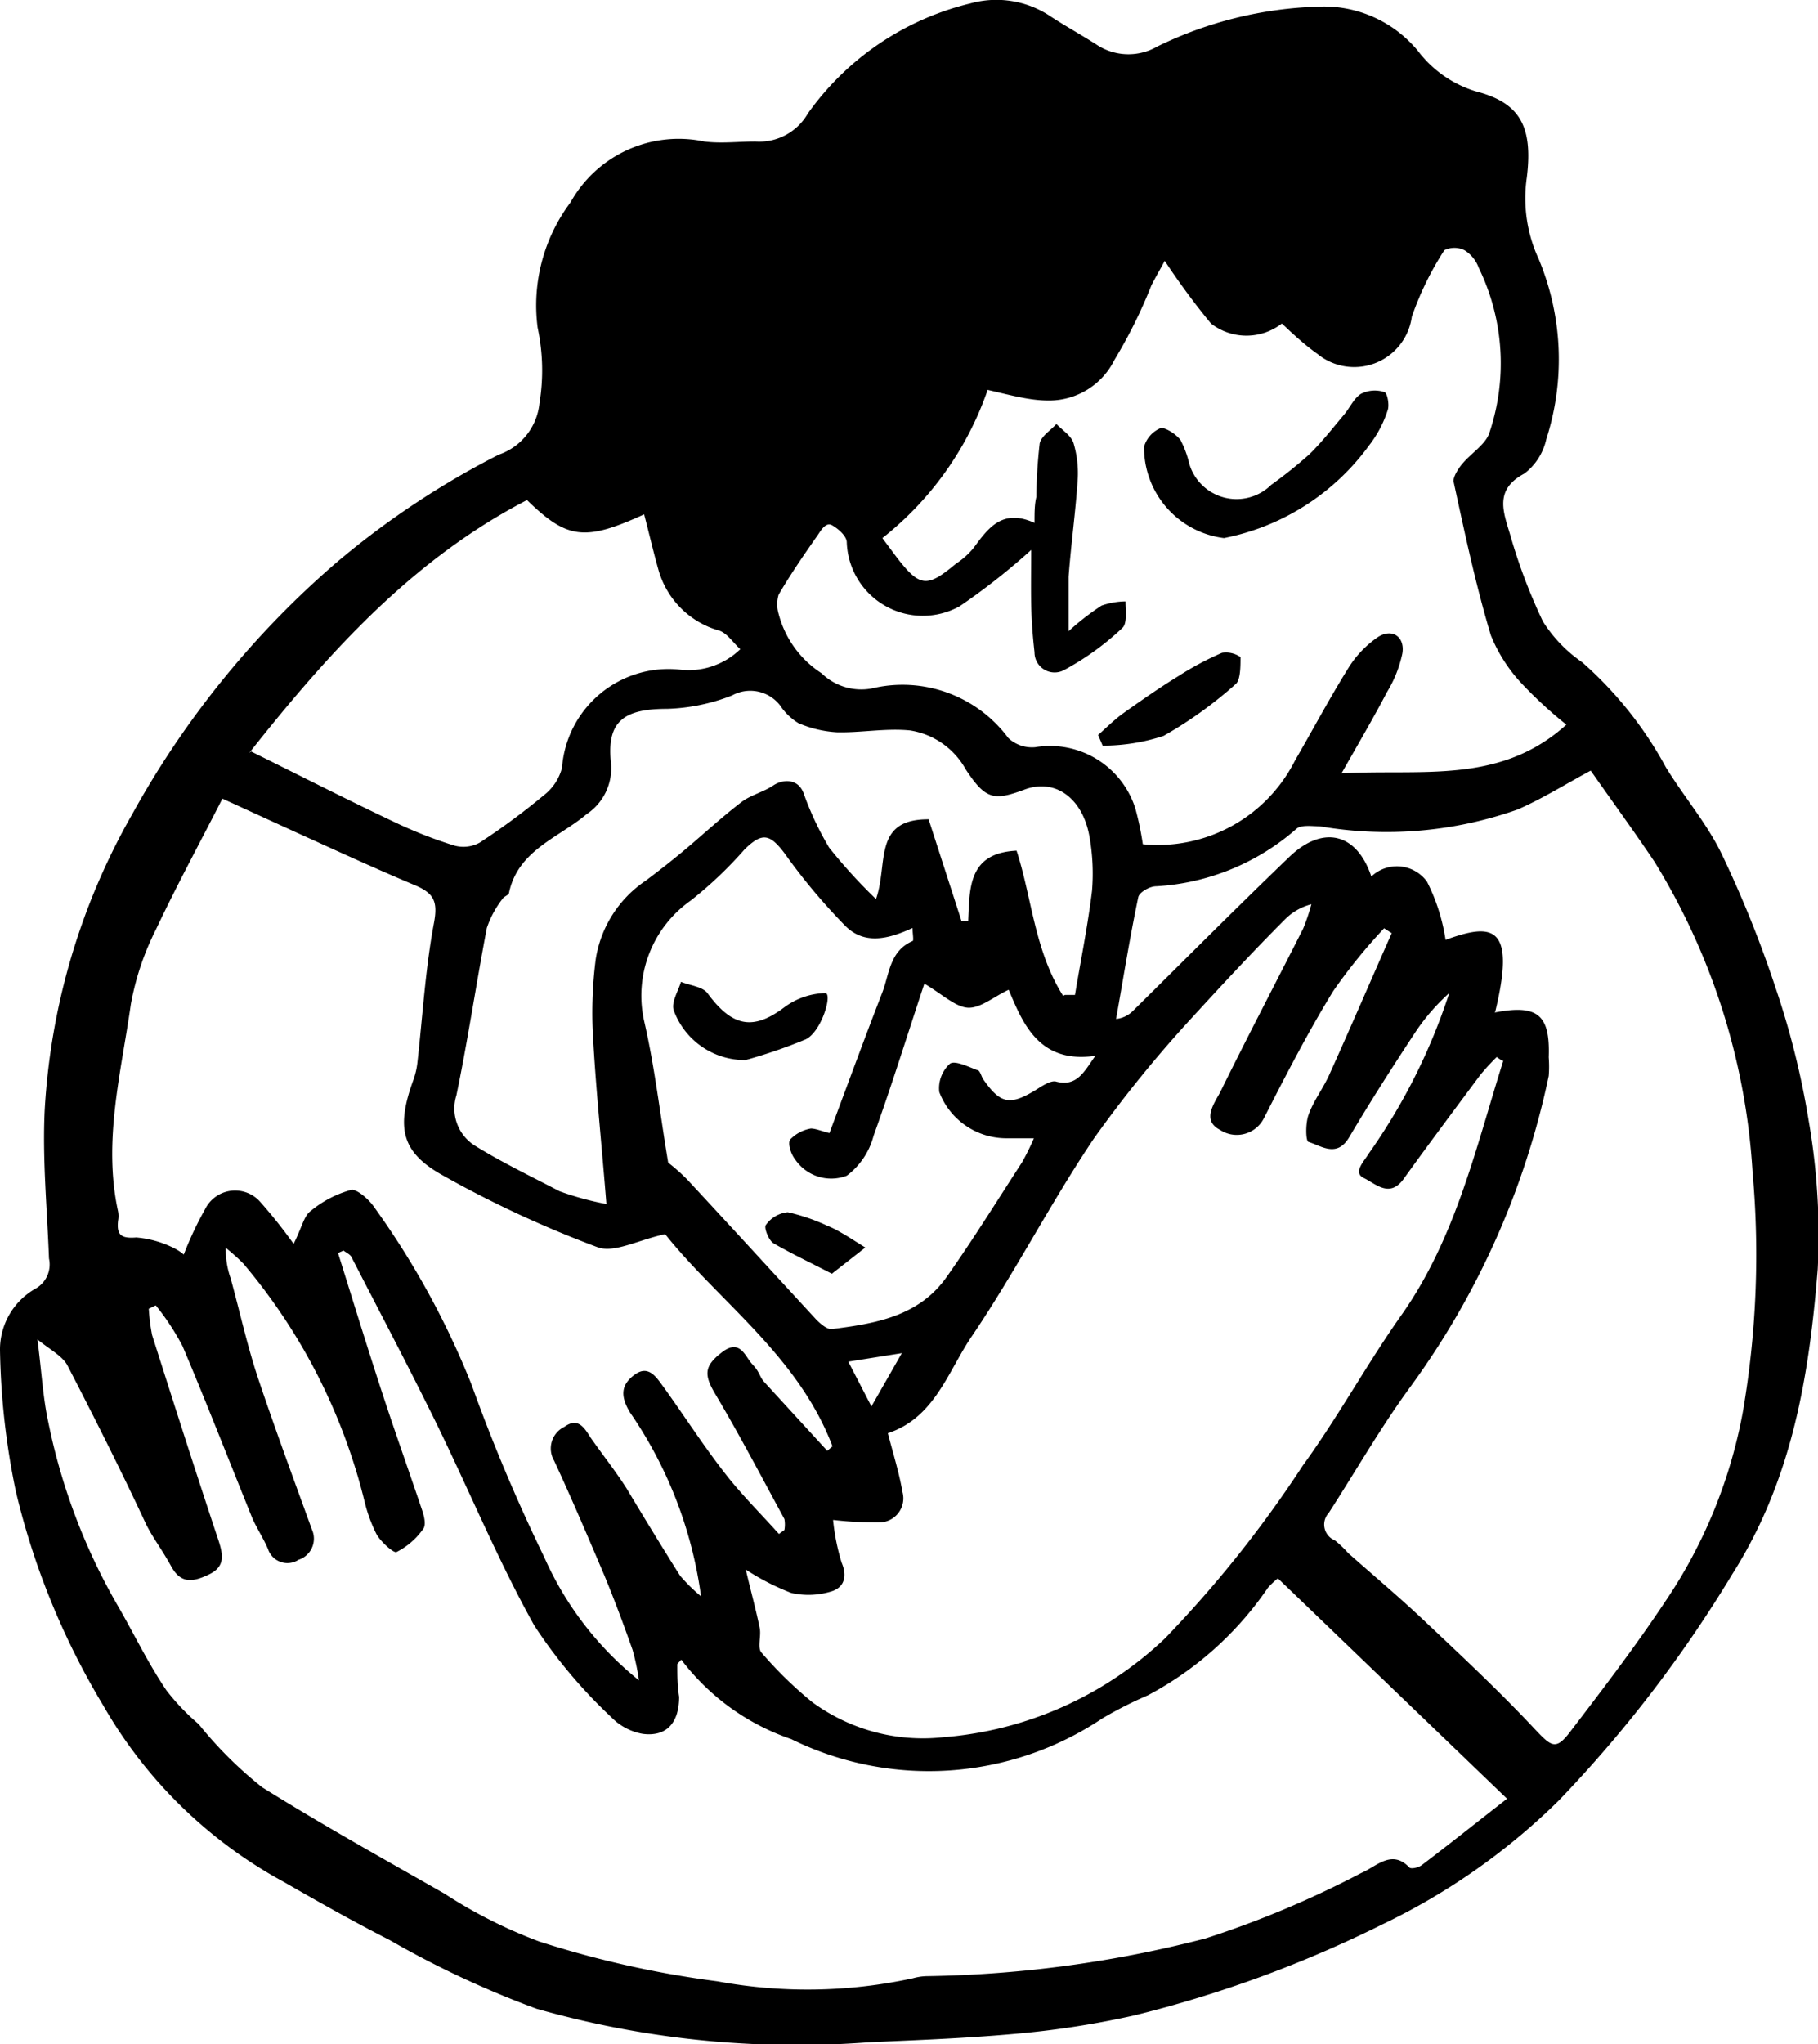 <svg xmlns="http://www.w3.org/2000/svg" viewBox="0 0 59.75 67.17"><title>vunerable-icon</title><g id="Layer_2" data-name="Layer 2"><g id="Layer_1-2" data-name="Layer 1"><path d="M28.45,67.11A31.25,31.25,0,0,1,17.63,66a31.57,31.57,0,0,1-4.83-2.26c-1.18-.6-2.33-1.25-3.48-1.91a15.17,15.17,0,0,1-5.93-5.8A24.63,24.63,0,0,1,.52,49,24.56,24.56,0,0,1,0,44.35a2.3,2.3,0,0,1,1.15-2,.91.91,0,0,0,.46-1c-.06-1.63-.22-3.27-.14-4.89a22.1,22.1,0,0,1,2.86-9.68,30.13,30.13,0,0,1,6.72-8.29,27.7,27.7,0,0,1,5.34-3.55,2,2,0,0,0,1.34-1.69,6.69,6.69,0,0,0-.06-2.48,5.64,5.64,0,0,1,1.08-4.12,4.07,4.07,0,0,1,4.4-2c.55.07,1.12,0,1.68,0a1.84,1.84,0,0,0,1.72-.92A9.2,9.2,0,0,1,31.9.11a3.19,3.19,0,0,1,2.63.43c.49.32,1,.6,1.5.92a1.89,1.89,0,0,0,2,.07A12.88,12.88,0,0,1,43.3.22a4,4,0,0,1,3.3,1.45A3.76,3.76,0,0,0,48.5,3c1.43.37,1.89,1.12,1.68,2.83a4.75,4.75,0,0,0,.39,2.68,8.55,8.55,0,0,1,.25,5.92,1.94,1.94,0,0,1-.72,1.13c-1,.53-.69,1.26-.47,2a18.26,18.26,0,0,0,1.08,2.86A4.62,4.62,0,0,0,52,21.76a12.57,12.57,0,0,1,2.75,3.45c.58.95,1.33,1.82,1.82,2.82a37.1,37.1,0,0,1,1.79,4.44,26.88,26.88,0,0,1,1.08,4.33,21.91,21.91,0,0,1,.3,4.91c-.28,3.48-.83,6.89-2.8,10a42.19,42.19,0,0,1-5.7,7.44,21.4,21.4,0,0,1-5.79,4.07,39.54,39.54,0,0,1-8.17,3,29.77,29.77,0,0,1-3.86.6C31.46,67,29.51,67.05,28.45,67.11ZM42,51.86a2.22,2.22,0,0,0-.33.31,11,11,0,0,1-3.94,3.53,13.18,13.18,0,0,0-1.5.76A10.25,10.25,0,0,1,26,57.14a7.61,7.61,0,0,1-3.61-2.61c-.07.09-.13.12-.13.16,0,.35,0,.71.06,1.06,0,.83-.39,1.32-1.19,1.22a1.9,1.9,0,0,1-1.05-.56,16.46,16.46,0,0,1-2.52-3c-1.21-2.17-2.16-4.49-3.26-6.73-.89-1.81-1.83-3.59-2.75-5.38-.05-.09-.17-.14-.26-.21l-.18.08c.47,1.5.93,3,1.42,4.5.44,1.35.92,2.69,1.36,4,.06.19.12.47,0,.59a2.36,2.36,0,0,1-.87.74c-.12,0-.49-.33-.64-.58A5,5,0,0,1,12,49.41,19.19,19.19,0,0,0,8,41.52,6.89,6.89,0,0,0,7.42,41a2.84,2.84,0,0,0,.16,1c.3,1.09.54,2.19.89,3.25.56,1.67,1.17,3.32,1.78,5a.73.73,0,0,1-.44,1,.67.67,0,0,1-1-.35c-.15-.35-.36-.67-.51-1C7.53,48,6.8,46.12,6,44.23a8.14,8.14,0,0,0-.88-1.34L4.89,43a6.27,6.27,0,0,0,.11.87c.72,2.26,1.44,4.52,2.19,6.77.15.47.2.84-.32,1.09s-.92.32-1.24-.26-.58-.9-.82-1.37C4,48.36,3.12,46.61,2.23,44.89c-.16-.33-.57-.53-1-.88.14,1.07.18,1.91.36,2.73a20,20,0,0,0,2.27,6c.54.93,1,1.9,1.61,2.8a7.39,7.39,0,0,0,1.06,1.11,13.13,13.13,0,0,0,2.08,2.07c2,1.25,4,2.36,6,3.5a15.92,15.92,0,0,0,3.11,1.57,32.85,32.85,0,0,0,5.86,1.31A16.3,16.3,0,0,0,30,65a1.83,1.83,0,0,1,.46-.07,38.72,38.72,0,0,0,9.16-1.24,32.5,32.5,0,0,0,5.12-2.15c.5-.21,1-.79,1.58-.18.06.06.31,0,.41-.08.91-.69,1.8-1.4,2.8-2.18Zm7.38-17-.19-.13a7.55,7.55,0,0,0-.54.59c-.84,1.13-1.68,2.25-2.5,3.39-.47.68-.94.18-1.32,0s0-.55.15-.8a19.67,19.67,0,0,0,2.65-5.28,6.74,6.74,0,0,0-1.09,1.25c-.76,1.15-1.5,2.31-2.2,3.49-.4.67-.9.29-1.33.15-.1,0-.11-.62,0-.9.16-.45.47-.85.67-1.29.7-1.55,1.37-3.11,2.06-4.67l-.25-.16a18.12,18.12,0,0,0-1.67,2.06c-.83,1.35-1.55,2.75-2.27,4.16a1,1,0,0,1-1.46.4c-.58-.3-.21-.83,0-1.21.89-1.81,1.83-3.6,2.74-5.4a6.83,6.83,0,0,0,.27-.8,1.9,1.9,0,0,0-.9.53c-1,1-2,2.08-3,3.17a40.94,40.94,0,0,0-3.25,4c-1.42,2.11-2.58,4.38-4,6.48-.79,1.15-1.22,2.69-2.77,3.2.17.66.37,1.29.48,1.93a.79.79,0,0,1-.73,1,12.2,12.2,0,0,1-1.55-.08,7.09,7.09,0,0,0,.28,1.4c.2.47.07.81-.31.94a2.55,2.55,0,0,1-1.34.06,7.94,7.94,0,0,1-1.5-.77c.18.76.34,1.34.46,1.93.05.26-.08.63.05.79a13,13,0,0,0,1.68,1.64A6.15,6.15,0,0,0,31,57.08a11.93,11.93,0,0,0,7.29-3.25,38.54,38.54,0,0,0,4.53-5.68c1.17-1.61,2.13-3.38,3.28-5C47.85,40.64,48.51,37.7,49.41,34.84Zm-.27-1.59c1.43-.28,1.84.07,1.79,1.47a4,4,0,0,1,0,.61,26.54,26.54,0,0,1-4.52,10.18c-1,1.36-1.81,2.79-2.71,4.18a.56.56,0,0,0,.2.9,3.48,3.48,0,0,1,.44.42c.86.76,1.73,1.49,2.56,2.28,1.22,1.15,2.44,2.29,3.58,3.51.53.56.68.7,1.14.1,1.07-1.4,2.15-2.81,3.12-4.27a16.39,16.39,0,0,0,2.57-6.26,30.49,30.49,0,0,0,.32-7.87,21.94,21.94,0,0,0-3.22-10.2c-.67-1-1.4-2-2.1-3-.84.45-1.6.93-2.41,1.28a12.9,12.9,0,0,1-6.49.55c-.26,0-.63-.06-.78.09A7.66,7.66,0,0,1,38,29.12c-.22,0-.56.2-.59.36-.28,1.33-.49,2.66-.73,4a.92.92,0,0,0,.56-.27c1.71-1.69,3.4-3.39,5.13-5.05,1.1-1.06,2.22-.8,2.7.64a1.22,1.22,0,0,1,1.83.17,6.3,6.3,0,0,1,.61,1.91C49,30.34,49.85,30.33,49.14,33.25ZM32.46,12.81A10.61,10.61,0,0,1,29,17.68l.47.63c.77,1,1,1,1.95.21A2.53,2.53,0,0,0,32,18c.48-.65.94-1.3,2-.82,0-.35,0-.6.06-.85a17,17,0,0,1,.11-1.76c.05-.24.36-.43.55-.64.19.2.48.38.56.62a3.47,3.47,0,0,1,.14,1.2c-.07,1.07-.22,2.13-.3,3.2,0,.54,0,1.08,0,1.79a8.5,8.5,0,0,1,1.08-.84,2.47,2.47,0,0,1,.79-.14c0,.3.06.72-.1.87A8.94,8.94,0,0,1,35,22,.66.66,0,0,1,34,21.43c-.06-.53-.1-1.06-.11-1.6s0-1.14,0-1.76a21.78,21.78,0,0,1-2.35,1.85,2.5,2.5,0,0,1-3.71-2.1c0-.2-.27-.44-.48-.56s-.37.17-.48.33c-.45.64-.89,1.28-1.28,1.95a1.11,1.11,0,0,0,0,.63A3.31,3.31,0,0,0,27,22.12a1.87,1.87,0,0,0,1.65.5,4.33,4.33,0,0,1,4.49,1.63,1.14,1.14,0,0,0,.89.3,2.94,2.94,0,0,1,3.28,2,9.76,9.76,0,0,1,.25,1.19,5.05,5.05,0,0,0,5-2.75c.58-1,1.11-2,1.73-3a3.4,3.4,0,0,1,1-1.06c.47-.3.89,0,.8.54a4,4,0,0,1-.5,1.26c-.45.86-.95,1.71-1.5,2.68,2.62-.15,5.2.38,7.39-1.6a13.84,13.84,0,0,1-1.39-1.27A5.13,5.13,0,0,1,49,20.88c-.5-1.66-.86-3.37-1.23-5.07,0-.16.15-.4.28-.56.29-.35.75-.63.89-1a7.16,7.16,0,0,0-.34-5.45,1.13,1.13,0,0,0-.47-.58.75.75,0,0,0-.66,0,10.09,10.09,0,0,0-1.07,2.19,1.91,1.91,0,0,1-3.1,1.22c-.41-.29-.79-.64-1.17-1a1.9,1.9,0,0,1-2.33,0,24,24,0,0,1-1.52-2.06c-.16.3-.31.55-.44.81a16.3,16.3,0,0,1-1.21,2.44,2.4,2.4,0,0,1-2.16,1.34C33.85,13.16,33.28,13,32.46,12.81ZM21.86,40.55c-.91.2-1.68.63-2.22.43a36,36,0,0,1-5.12-2.38c-1.35-.76-1.49-1.58-.94-3.1a2.49,2.49,0,0,0,.14-.6c.17-1.52.26-3.06.54-4.56.14-.73,0-1-.66-1.27-1.31-.55-2.61-1.15-3.91-1.74L7.31,26.24c-.74,1.45-1.5,2.85-2.18,4.29A9,9,0,0,0,4.3,33c-.32,2.25-.92,4.5-.42,6.8a.81.81,0,0,1,0,.31c-.05.47.1.59.6.55A3.39,3.39,0,0,1,5.7,41a1.67,1.67,0,0,1,.34.22,11.48,11.48,0,0,1,.7-1.49,1.1,1.1,0,0,1,1.83-.22,16.6,16.6,0,0,1,1.08,1.36c.28-.56.34-.92.56-1.08a3.56,3.56,0,0,1,1.35-.7c.2,0,.58.33.75.59a27.15,27.15,0,0,1,3.19,5.82,57.22,57.22,0,0,0,2.39,5.67A10.77,10.77,0,0,0,21,55.21a7.78,7.78,0,0,0-.21-1c-.29-.82-.59-1.63-.92-2.43-.54-1.27-1.08-2.54-1.66-3.79a.79.79,0,0,1,.34-1.11c.43-.31.64,0,.85.34.39.56.82,1.1,1.19,1.68.6,1,1.16,1.92,1.76,2.87a5.55,5.55,0,0,0,.69.68A13.93,13.93,0,0,0,20.7,46.4c-.32-.54-.29-.91.17-1.24s.72.12.95.43c.67.93,1.29,1.9,2,2.81.54.7,1.18,1.33,1.78,2l.18-.13a1,1,0,0,0,0-.36c-.74-1.36-1.46-2.74-2.25-4.07-.4-.66-.4-.95.2-1.41s.76.15,1,.4.23.4.38.57l2.08,2.27.17-.15C26.23,44.54,23.61,42.75,21.86,40.55ZM36,34.69c-1.85.27-2.38-1.06-2.85-2.17-.49.23-.94.62-1.35.59s-.87-.47-1.42-.79c-.54,1.62-1.06,3.31-1.67,5a2.4,2.4,0,0,1-.88,1.31,1.43,1.43,0,0,1-1.7-.54c-.13-.16-.25-.52-.16-.65a1.24,1.24,0,0,1,.68-.36c.15,0,.34.08.61.15.58-1.55,1.14-3.08,1.73-4.6.24-.61.24-1.38,1-1.71.05,0,0-.26,0-.43-.82.38-1.59.55-2.21-.07a19.87,19.87,0,0,1-2-2.39c-.48-.63-.73-.69-1.31-.12a13.32,13.32,0,0,1-1.77,1.68,3.82,3.82,0,0,0-1.52,4c.34,1.48.51,3,.78,4.61a6.15,6.15,0,0,1,.64.57c1.42,1.53,2.82,3.06,4.23,4.59.14.14.35.32.5.31,1.44-.18,2.87-.42,3.78-1.71s1.66-2.51,2.48-3.77a8.35,8.35,0,0,0,.39-.79c-.41,0-.66,0-.92,0a2.36,2.36,0,0,1-2.19-1.52,1.09,1.09,0,0,1,.35-.93c.16-.12.6.1.9.21.09,0,.13.21.2.31.56.8.87.86,1.71.35.21-.13.51-.34.69-.28C35.4,35.71,35.63,35.21,36,34.69Zm-1-2h.33c.19-1.14.42-2.27.56-3.42a6.93,6.93,0,0,0-.08-1.76c-.22-1.29-1.13-1.94-2.13-1.57s-1.28.35-1.94-.66A2.54,2.54,0,0,0,29.91,24c-.8-.08-1.61.08-2.41.06a3.74,3.74,0,0,1-1.26-.3,1.94,1.94,0,0,1-.6-.58,1.24,1.24,0,0,0-1.58-.33,6.33,6.33,0,0,1-2.13.44c-1.42,0-2,.4-1.85,1.78a1.81,1.81,0,0,1-.8,1.68c-.92.78-2.25,1.18-2.55,2.58,0,.08-.17.12-.22.21a3.25,3.25,0,0,0-.51.95c-.35,1.83-.62,3.67-1,5.5a1.44,1.44,0,0,0,.62,1.66c.89.55,1.83,1,2.77,1.49a9.73,9.73,0,0,0,1.54.42c-.15-1.89-.33-3.6-.43-5.32a13.81,13.81,0,0,1,.08-2.73,3.82,3.82,0,0,1,1.65-2.58c.48-.36.95-.73,1.41-1.12s1.13-1,1.72-1.45c.31-.24.72-.33,1.05-.55s.82-.23,1,.25a10.1,10.1,0,0,0,.84,1.79,17.38,17.38,0,0,0,1.54,1.69c.41-1.15-.12-2.63,1.73-2.62l1.08,3.34.22,0c.05-1.09,0-2.23,1.59-2.31C33.91,29.48,34,31.24,34.94,32.72Zm-26.75-8c1.64.81,3.15,1.58,4.67,2.3a14.71,14.71,0,0,0,2,.79,1.11,1.11,0,0,0,.84-.09,22.73,22.73,0,0,0,2.1-1.55,1.67,1.67,0,0,0,.61-.91A3.51,3.51,0,0,1,22.33,22a2.44,2.44,0,0,0,2-.67c-.25-.23-.43-.52-.69-.61a2.88,2.88,0,0,1-2-2c-.17-.6-.31-1.21-.47-1.82-1.95.89-2.53.82-3.85-.47C13.56,18.38,10.81,21.43,8.19,24.74ZM28.64,46.21l1-1.75-1.76.28Z"/><path d="M40.23,17.68a3,3,0,0,1-2.63-3,.94.94,0,0,1,.56-.62c.17,0,.5.21.64.4a3.38,3.38,0,0,1,.29.79,1.62,1.62,0,0,0,2.69.68,15,15,0,0,0,1.25-1c.41-.4.76-.85,1.13-1.29.2-.23.33-.55.57-.7a1,1,0,0,1,.76-.06c.1,0,.18.41.12.59A3.75,3.75,0,0,1,45,14.63a7.74,7.74,0,0,1-4.54,3Z"/><path d="M36.09,24.15c.27-.24.53-.5.82-.71.59-.42,1.19-.84,1.81-1.22a10,10,0,0,1,1.44-.77.83.83,0,0,1,.61.14c0,.29,0,.72-.14.87a13.63,13.63,0,0,1-2.39,1.72,6.43,6.43,0,0,1-2,.32Z"/><path d="M24.5,34.83a2.49,2.49,0,0,1-2.36-1.64c-.08-.27.15-.62.24-.93.3.12.71.16.87.37.82,1.12,1.51,1.24,2.55.45a2.36,2.36,0,0,1,1.32-.45c.25,0-.11,1.26-.64,1.52A17.12,17.12,0,0,1,24.5,34.83Z"/><path d="M27.34,41.85c-.74-.38-1.35-.67-1.92-1-.16-.1-.32-.52-.25-.6a1,1,0,0,1,.72-.42,6.34,6.34,0,0,1,1.29.44,3.11,3.11,0,0,1,.41.2c.29.16.57.35.85.52Z"/></g></g></svg>
